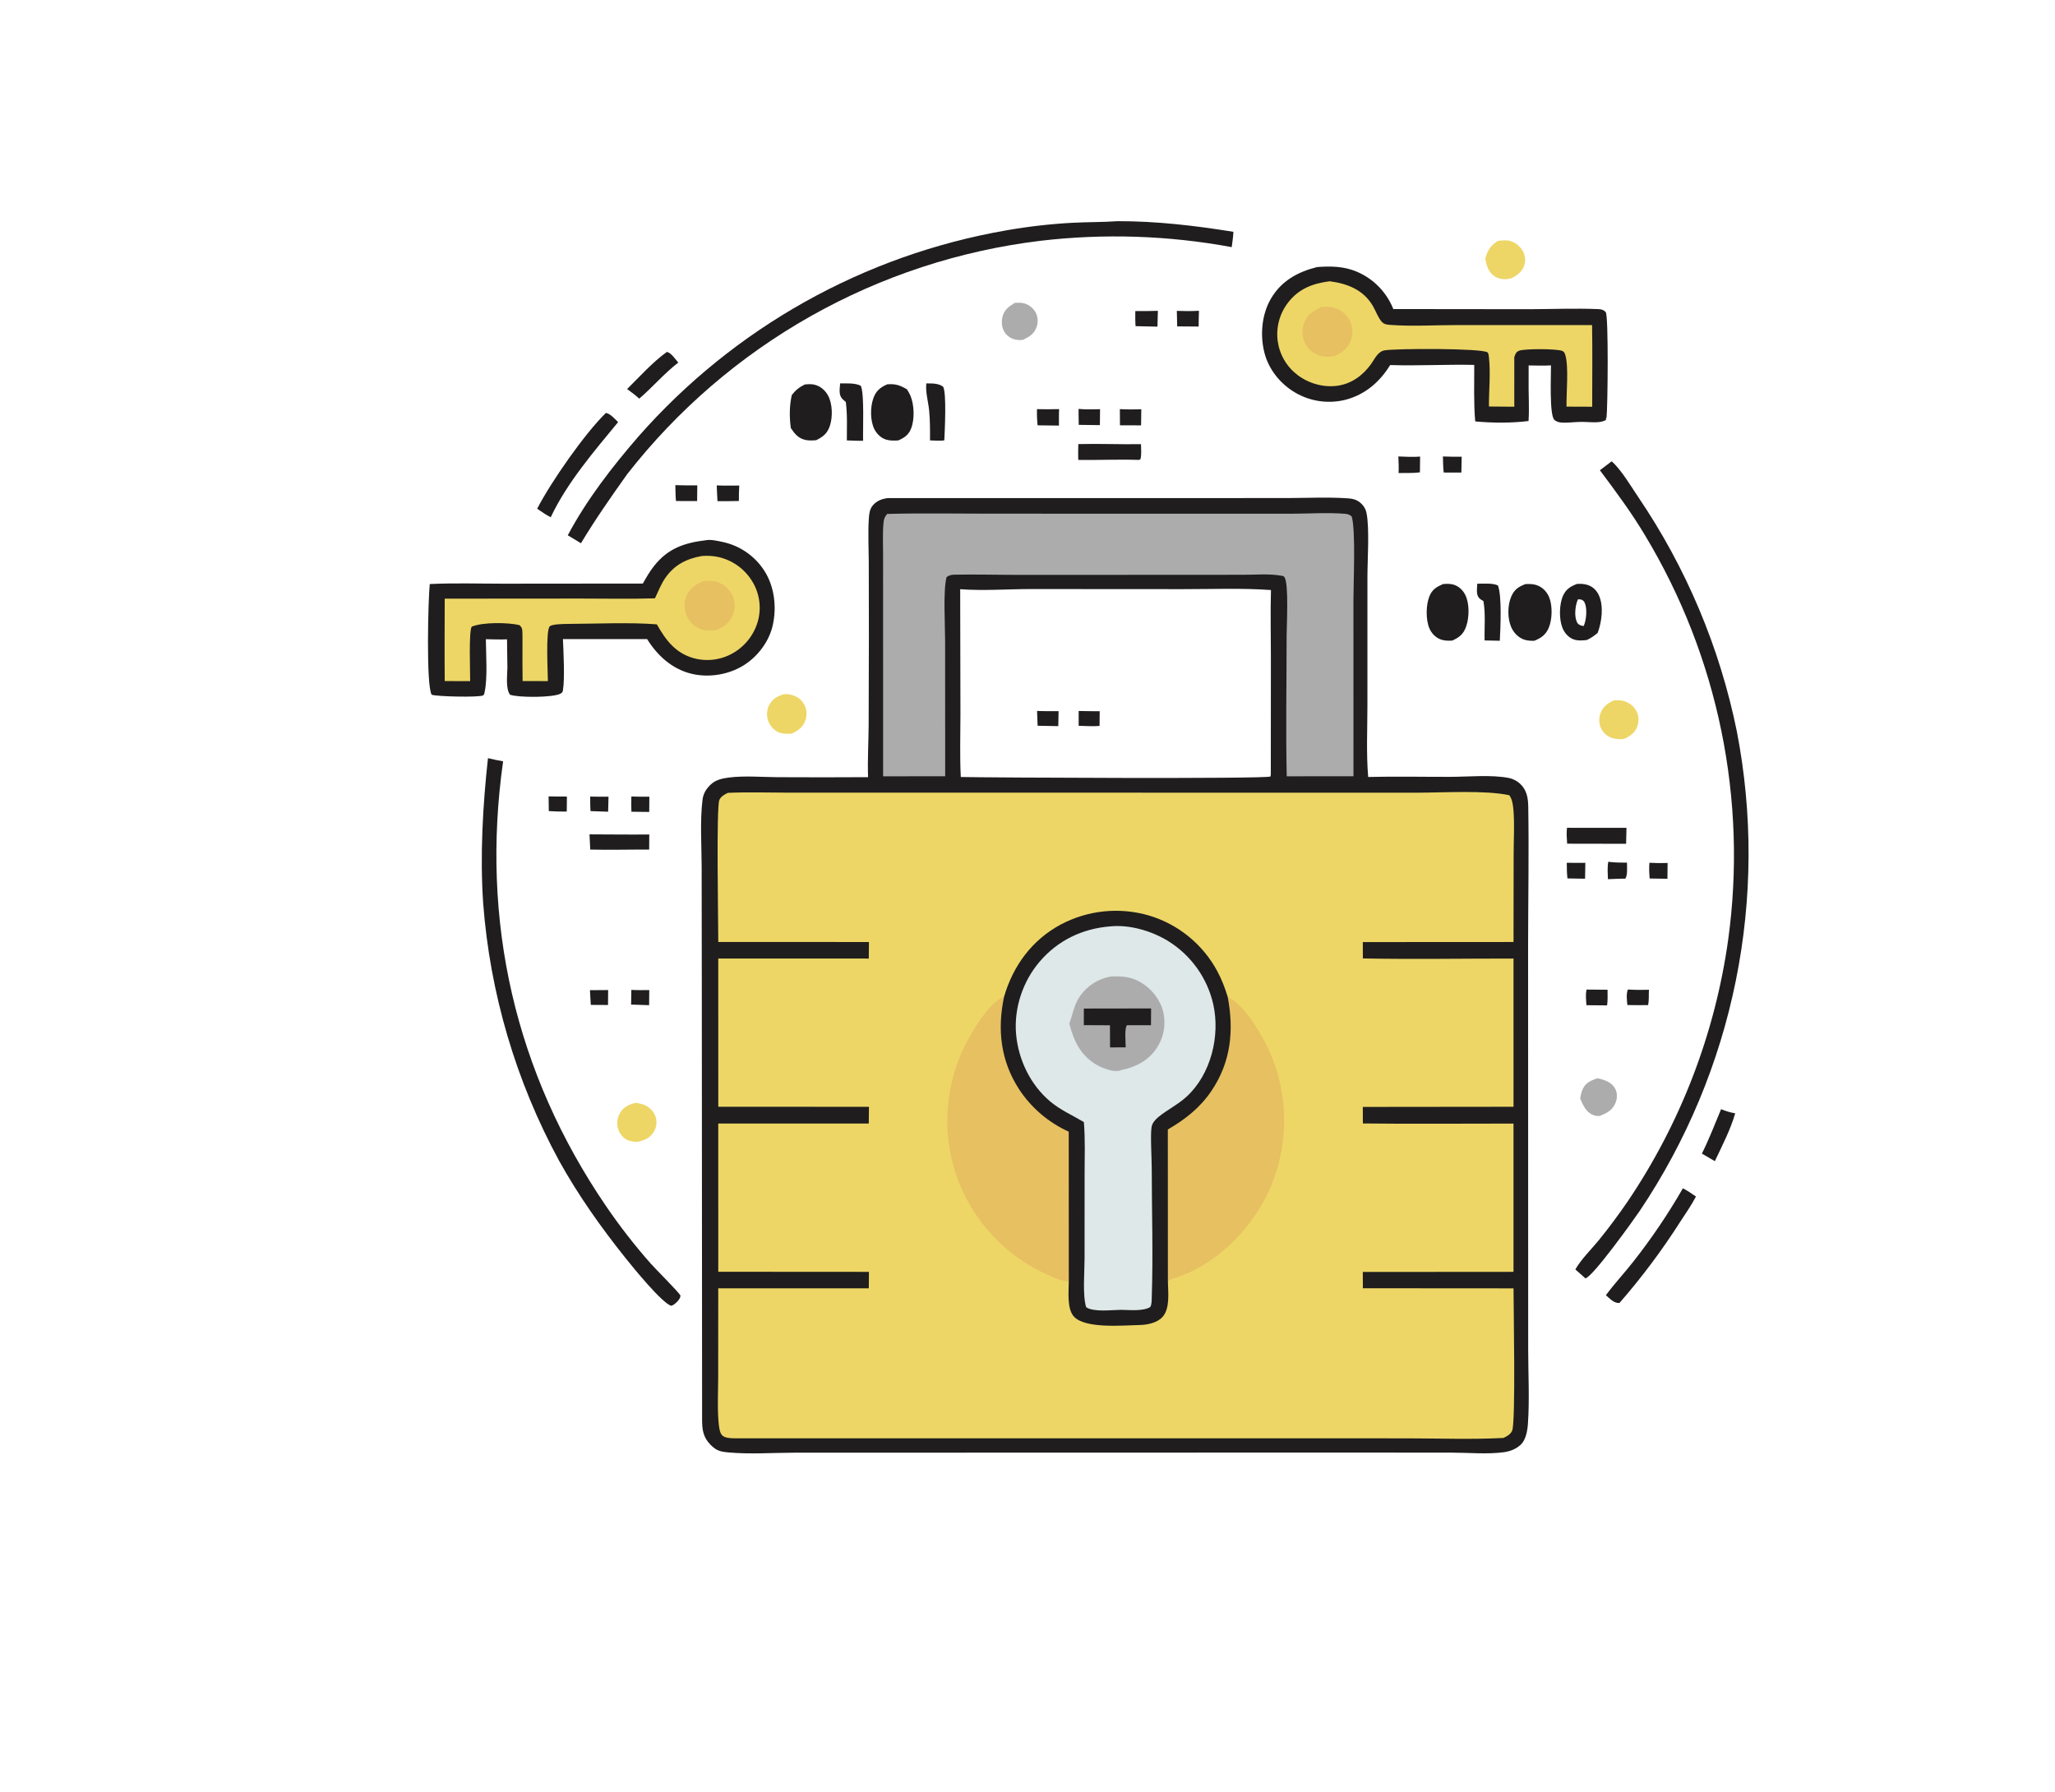<?xml version="1.0" encoding="utf-8" ?>
<svg xmlns="http://www.w3.org/2000/svg" xmlns:xlink="http://www.w3.org/1999/xlink" width="2349" height="2048">
	<path fill="#1F1D1E" transform="scale(3.625 3.625)" d="M186.026 312.223L191.763 312.185L191.726 316.896L186.296 316.864L186.026 312.223Z"/>
	<path fill="#1F1D1E" transform="scale(3.625 3.625)" d="M199.08 312.132C200.956 312.258 202.853 312.199 204.733 312.188L204.687 316.954L199.007 316.764L199.08 312.132Z"/>
	<path fill="#1F1D1E" transform="scale(3.625 3.625)" d="M186.104 251.183C188.028 251.236 189.959 251.209 191.884 251.21L191.755 255.948L186.207 255.757C186.091 254.244 186.127 252.7 186.104 251.183Z"/>
	<path fill="#1F1D1E" transform="scale(3.625 3.625)" d="M172.989 251.115Q175.876 251.198 178.765 251.174L178.713 255.902C176.814 255.922 174.948 255.882 173.053 255.754L172.989 251.115Z"/>
	<path fill="#1F1D1E" transform="scale(3.625 3.625)" d="M199.08 251.16C200.966 251.248 202.87 251.206 204.759 251.213L204.722 256.024L199.099 255.955C199.022 254.365 199.074 252.753 199.08 251.16Z"/>
	<path fill="#1F1D1E" transform="scale(3.625 3.625)" d="M520.114 272.047C522.039 272.165 523.913 272.19 525.84 272.113L525.791 277.094L520.19 277.009C520.047 275.317 519.953 273.744 520.114 272.047Z"/>
	<path fill="#1F1D1E" transform="scale(3.625 3.625)" d="M494.047 272.049Q496.974 272.107 499.901 272.063L499.818 277.078L494.253 276.986C494.085 275.329 494.043 273.713 494.047 272.049Z"/>
	<path fill="#1F1D1E" transform="scale(3.625 3.625)" d="M454.993 143.932C456.97 144.018 458.933 144.029 460.912 144.003L460.809 149.01L455.238 148.995C455.042 147.32 455.046 145.616 454.993 143.932Z"/>
	<path fill="#1F1D1E" transform="scale(3.625 3.625)" d="M507.133 271.731C509.101 272.012 511.056 272.003 513.04 272.014C513.013 273.415 513.288 275.999 512.496 277.076C510.678 277.046 508.842 277.16 507.024 277.222C506.971 275.404 506.809 273.524 507.133 271.731Z"/>
	<path fill="#1F1D1E" transform="scale(3.625 3.625)" d="M513.312 312.009C515.539 312.163 517.726 312.158 519.957 312.099C519.873 313.717 520.012 315.33 519.705 316.929C517.524 316.988 515.335 316.932 513.154 316.909C513.008 315.333 512.744 313.512 513.312 312.009Z"/>
	<path fill="#1F1D1E" transform="scale(3.625 3.625)" d="M500.307 312.03Q503.607 312.09 506.907 312.091C506.922 313.736 506.982 315.384 506.768 317.019L500.259 316.964C500.153 315.331 499.897 313.629 500.307 312.03Z"/>
	<path fill="#1F1D1E" transform="scale(3.625 3.625)" d="M371.087 98.025C373.432 98.112 375.726 98.131 378.068 97.992C377.991 99.647 377.991 101.311 377.964 102.968L371.203 102.913L371.087 98.025Z"/>
	<path fill="#1F1D1E" transform="scale(3.625 3.625)" d="M340.106 128.943C342.358 129.161 344.622 129.072 346.881 129.031L346.823 134.048L340.164 133.969C340.105 132.297 340.122 130.616 340.106 128.943Z"/>
	<path fill="#1F1D1E" transform="scale(3.625 3.625)" d="M212.962 152.976C215.266 153.076 217.572 153.052 219.878 153.044L219.82 157.995L213.149 157.979C213 156.317 212.995 154.644 212.962 152.976Z"/>
	<path fill="#1F1D1E" transform="scale(3.625 3.625)" d="M353.122 129.007C355.385 129.13 357.617 129.122 359.883 129.063L359.814 134.124L353.161 134.103L353.122 129.007Z"/>
	<path fill="#1F1D1E" transform="scale(3.625 3.625)" d="M226.008 153.056C228.368 153.176 230.747 153.109 233.111 153.1C232.99 154.729 232.988 156.344 232.993 157.977Q229.618 158.046 226.242 158.026C226.129 156.373 226.085 154.71 226.008 153.056Z"/>
	<path fill="#1F1D1E" transform="scale(3.625 3.625)" d="M357.994 98.082Q361.556 98.119 365.116 98.008L364.976 102.998L358.075 102.845C357.959 101.259 357.986 99.671 357.994 98.082Z"/>
	<path fill="#1F1D1E" transform="scale(3.625 3.625)" d="M440.946 143.928C443.24 144.029 445.51 144.149 447.803 143.973L447.74 148.943C445.582 149.239 443.205 149.103 441.017 149.156C441.11 147.415 441.007 145.669 440.946 143.928Z"/>
	<path fill="#1F1D1E" transform="scale(3.625 3.625)" d="M326.993 129.014Q330.484 129.1 333.974 129C333.873 130.719 333.924 132.472 333.915 134.196L327.185 134.113C327.004 132.391 326.946 130.744 326.993 129.014Z"/>
	<path fill="#1F1D1E" transform="scale(3.625 3.625)" d="M542.706 349.753C544.199 350.374 545.568 350.769 547.16 351.053C545.653 356.266 543.047 361.237 540.742 366.141L536.65 363.754C538.918 359.236 540.755 354.418 542.706 349.753Z"/>
	<path fill="#1F1D1E" transform="scale(3.625 3.625)" d="M210.292 110.959C211.684 111.292 212.965 113.264 213.878 114.329C209.437 117.753 205.817 122.063 201.569 125.7C200.351 124.587 199.082 123.634 197.74 122.677C201.728 118.747 205.743 114.233 210.292 110.959Z"/>
	<path fill="#1F1D1E" transform="scale(3.625 3.625)" d="M185.891 263.092C192.173 263.099 198.451 263.203 204.733 263.128L204.701 267.894C198.51 267.857 192.308 268.049 186.12 267.889L185.891 263.092Z"/>
	<path fill="#1F1D1E" transform="scale(3.625 3.625)" d="M292.091 120.895C293.963 120.929 295.818 120.792 297.401 121.942C298.53 124.054 297.906 135.842 297.768 138.843C296.383 139.09 294.68 138.894 293.258 138.867C293.278 135.75 293.289 132.584 292.99 129.481C292.72 126.67 291.799 123.708 292.091 120.895Z"/>
	<path fill="#1F1D1E" transform="scale(3.625 3.625)" d="M494.112 261.023L512.875 261.034Q512.854 263.55 512.757 266.065L494.164 266.031C494.061 264.356 493.912 262.696 494.112 261.023Z"/>
	<path fill="#1F1D1E" transform="scale(3.625 3.625)" d="M465.833 184.06C467.786 184.073 470.535 183.79 472.326 184.587C473.641 187.859 473.137 198.177 472.931 202.043L468.139 201.941C468.033 197.868 468.483 193.551 467.769 189.545C467.282 189.268 466.795 188.97 466.405 188.562C465.386 187.496 465.772 185.422 465.833 184.06Z"/>
	<path fill="#1F1D1E" transform="scale(3.625 3.625)" d="M340.027 140.03C346.601 139.863 353.207 140.158 359.79 140.052C359.811 141.6 359.992 143.303 359.618 144.811L359.141 145.02C352.778 144.799 346.369 145.117 339.997 145.021C339.945 143.351 339.972 141.7 340.027 140.03Z"/>
	<path fill="#1F1D1E" transform="scale(3.625 3.625)" d="M264.919 120.887C266.967 120.92 269.582 120.701 271.431 121.644C272.606 124.131 272.048 135.546 272.159 138.987C270.461 139.028 268.737 138.919 267.038 138.872C267.024 134.833 267.237 130.732 266.705 126.726C266.325 126.424 265.931 126.117 265.599 125.764C264.385 124.474 264.815 122.495 264.919 120.887Z"/>
	<path fill="#ADACAD" transform="scale(3.625 3.625)" d="M503.646 340.028C504.438 340.098 505.185 340.327 505.929 340.608C507.523 341.21 508.914 342.151 509.542 343.796C510.075 345.19 509.916 346.669 509.305 348.008C508.291 350.231 506.566 351.018 504.443 351.885C503.618 351.958 503.022 351.855 502.248 351.54C500.081 350.656 499.149 348.376 498.267 346.388C498.46 345.31 498.658 344.256 499.148 343.266C500.096 341.353 501.743 340.671 503.646 340.028Z"/>
	<path fill="#ADACAD" transform="scale(3.625 3.625)" d="M319.963 95.515C321.029 95.444 322.112 95.379 323.145 95.713C324.572 96.175 325.889 97.221 326.583 98.559C327.355 100.049 327.387 101.729 326.804 103.286C326.024 105.374 324.461 106.263 322.566 107.156C321.807 107.273 320.921 107.233 320.17 107.081C318.899 106.823 317.608 105.97 316.876 104.901C315.931 103.522 315.719 101.748 316.054 100.137C316.551 97.745 318.015 96.719 319.963 95.515Z"/>
	<path fill="#EDD666" transform="scale(3.625 3.625)" d="M200.319 347.745C201.484 347.901 202.725 348.097 203.763 348.669C205.192 349.456 206.351 350.786 206.791 352.37C207.233 353.958 206.966 355.613 206.095 357.005C204.883 358.942 203.189 359.528 201.101 360.053C200.102 360.049 198.9 359.946 197.98 359.544C196.536 358.914 195.415 357.542 194.937 356.061C194.383 354.341 194.608 352.505 195.506 350.945C196.626 348.998 198.281 348.326 200.319 347.745Z"/>
	<path fill="#EDD666" transform="scale(3.625 3.625)" d="M472.369 75.939C473.62 75.847 475.101 75.624 476.313 76.001C478.028 76.534 479.592 77.858 480.355 79.486C480.995 80.85 481.114 82.381 480.599 83.804C479.877 85.798 478.377 86.871 476.538 87.751C476.332 87.802 476.126 87.852 475.919 87.894C474.339 88.212 472.525 87.999 471.184 87.057C469.25 85.699 468.738 83.672 468.327 81.494C469.199 78.822 469.922 77.427 472.369 75.939Z"/>
	<path fill="#EDD666" transform="scale(3.625 3.625)" d="M508.853 220.868C509.935 220.793 510.95 220.763 512.008 221.048C513.699 221.504 515.196 222.653 516.007 224.215C516.789 225.723 516.873 227.432 516.303 229.023C515.549 231.132 514.017 232.122 512.087 233.002C510.877 233.149 509.724 233.11 508.545 232.77C506.927 232.302 505.612 231.232 504.874 229.712C504.142 228.205 504.108 226.391 504.71 224.835C505.491 222.818 506.933 221.716 508.853 220.868Z"/>
	<path fill="#EDD666" transform="scale(3.625 3.625)" d="M247.035 218.92C247.882 218.844 248.625 218.857 249.455 219.07C251.185 219.513 252.663 220.464 253.544 222.05Q253.7 222.332 253.827 222.628Q253.953 222.924 254.048 223.232Q254.143 223.54 254.205 223.856Q254.268 224.172 254.297 224.492Q254.327 224.813 254.323 225.135Q254.319 225.457 254.281 225.777Q254.244 226.097 254.173 226.411Q254.103 226.726 254 227.031C253.272 229.264 251.703 230.368 249.664 231.33C248.332 231.391 246.818 231.455 245.566 230.93C244.068 230.303 242.829 228.918 242.271 227.407C241.661 225.757 241.724 223.844 242.556 222.28C243.556 220.399 245.07 219.552 247.035 218.92Z"/>
	<path fill="#1F1D1E" transform="scale(3.625 3.625)" d="M191.064 130.2C192.519 130.481 193.862 132.105 194.909 133.098C187.285 142.361 178.806 152.193 173.658 163.105C172.154 162.35 170.779 161.347 169.384 160.41C173.654 152.104 184.396 136.659 191.064 130.2Z"/>
	<path fill="#1F1D1E" transform="scale(3.625 3.625)" d="M455.031 184.167C456.157 184.077 457.259 184.021 458.357 184.349C459.951 184.825 461.257 186.043 462.009 187.508C463.401 190.22 463.328 194.642 462.331 197.505C461.472 199.972 460.197 200.965 457.928 201.99C456.624 202.076 455.381 202.056 454.146 201.569C452.59 200.954 451.39 199.662 450.733 198.141C449.543 195.391 449.623 190.67 450.776 187.917C451.64 185.856 453.05 185.022 455.031 184.167Z"/>
	<path fill="#1F1D1E" transform="scale(3.625 3.625)" d="M497.28 184.117C498.482 184.055 499.569 184.094 500.721 184.482C502.302 185.014 503.475 186.191 504.164 187.692C505.757 191.16 505.074 196.106 503.795 199.565C502.685 200.486 501.691 201.202 500.366 201.815C498.923 201.961 497.454 202.103 496.074 201.559C494.486 200.933 493.278 199.494 492.666 197.933C491.567 195.133 491.656 190.452 492.914 187.746C493.858 185.715 495.289 184.893 497.28 184.117ZM497.586 188.971C496.751 190.698 496.411 193.849 497.07 195.69C497.358 196.494 497.554 196.835 498.369 197.167C498.664 197.287 499.069 197.34 499.374 197.402C500.185 195.672 500.492 192.381 499.877 190.543C499.644 189.844 499.412 189.368 498.685 189.093C498.402 188.986 497.87 188.991 497.586 188.971Z"/>
	<path fill="#1F1D1E" transform="scale(3.625 3.625)" d="M253.78 121.234C254.782 121.133 255.741 121.063 256.735 121.28C258.613 121.69 260.121 122.972 261.054 124.626C262.526 127.234 262.619 131.48 261.68 134.276C260.867 136.699 259.548 137.716 257.36 138.806C256.22 138.892 255.102 138.968 253.975 138.72C251.722 138.223 250.591 136.785 249.372 134.99C248.898 131.465 248.906 128.063 249.666 124.586C250.874 123.014 252.018 122.096 253.78 121.234Z"/>
	<path fill="#1F1D1E" transform="scale(3.625 3.625)" d="M279.736 121.197C282.294 120.948 283.831 121.486 285.976 122.753C286.373 123.389 286.778 124.038 287.071 124.73C288.294 127.612 288.454 132.233 287.293 135.128C286.481 137.151 285.188 138.031 283.253 138.879C281.976 138.949 280.733 138.991 279.489 138.637C277.876 138.179 276.518 136.874 275.756 135.409C274.375 132.754 274.386 128.405 275.386 125.602C276.229 123.241 277.505 122.211 279.736 121.197Z"/>
	<path fill="#1F1D1E" transform="scale(3.625 3.625)" d="M481.013 184.177C482.397 184.106 483.681 184.124 484.979 184.671C486.602 185.354 487.843 186.722 488.5 188.341C489.582 191.009 489.48 195.295 488.377 197.925C487.432 200.176 485.974 201.181 483.773 202.064C482.711 202.057 481.677 202.041 480.66 201.699C478.781 201.065 477.316 199.548 476.53 197.752C475.328 195.004 475.345 190.92 476.515 188.169C477.476 185.908 478.778 185.028 481.013 184.177Z"/>
	<path fill="#1F1D1E" transform="scale(3.625 3.625)" d="M530.664 374.695C532.119 375.445 533.441 376.366 534.789 377.289C533.375 380.005 531.513 382.639 529.85 385.213Q521.213 398.756 510.657 410.863C508.901 410.964 507.627 409.475 506.382 408.407C509.126 404.71 512.314 401.301 515.152 397.664Q523.737 386.739 530.664 374.695Z"/>
	<path fill="#1F1D1E" transform="scale(3.625 3.625)" d="M153.871 239.061C155.454 239.468 157.038 239.771 158.645 240.061C151.515 290.448 162.383 338.189 191.097 380.308Q197.562 389.786 205.154 398.388C206.675 400.145 213.985 407.353 214.583 408.553C214.441 409.408 214.218 409.612 213.694 410.28C213.041 410.933 212.563 411.457 211.658 411.754C208.74 410.874 199.704 399.764 197.332 396.8C189.512 387.026 182.364 376.94 176.277 365.972Q173.733 361.288 171.439 356.476Q169.145 351.663 167.109 346.737Q165.072 341.811 163.298 336.784Q161.524 331.758 160.017 326.644Q158.51 321.531 157.276 316.345Q156.041 311.16 155.081 305.916Q154.121 300.673 153.439 295.386Q152.757 290.099 152.355 284.784C151.338 269.786 152.23 253.999 153.871 239.061Z"/>
	<path fill="#1F1D1E" transform="scale(3.625 3.625)" d="M352.447 69.743C364.625 69.707 376.925 71.156 388.93 73.097C388.854 74.716 388.611 76.318 388.398 77.923Q380.946 76.544 373.411 75.728Q365.876 74.911 358.301 74.66Q350.727 74.41 343.154 74.728Q335.582 75.046 328.055 75.929Q325.674 76.218 323.3 76.564Q320.926 76.911 318.562 77.316Q316.198 77.721 313.844 78.184Q311.49 78.647 309.149 79.168Q306.807 79.689 304.479 80.267Q302.151 80.845 299.838 81.48Q297.525 82.115 295.228 82.807Q292.932 83.499 290.652 84.247Q288.373 84.996 286.113 85.8Q283.853 86.604 281.614 87.463Q279.374 88.322 277.157 89.237Q274.939 90.151 272.745 91.119Q270.55 92.087 268.38 93.109Q266.21 94.132 264.066 95.207Q261.921 96.282 259.804 97.409Q257.687 98.537 255.598 99.716Q253.51 100.896 251.45 102.126Q249.391 103.356 247.363 104.637Q245.335 105.917 243.339 107.247Q241.343 108.577 239.38 109.956Q237.417 111.335 235.489 112.761Q233.56 114.188 231.668 115.662Q229.775 117.135 227.919 118.655Q226.064 120.174 224.246 121.739Q222.428 123.304 220.649 124.913Q218.87 126.522 217.132 128.175Q215.393 129.827 213.696 131.521Q211.998 133.216 210.343 134.952Q208.687 136.688 207.075 138.464Q205.463 140.24 203.895 142.055Q202.327 143.87 200.805 145.723Q199.282 147.576 197.805 149.466C192.686 156.664 187.751 163.72 183.191 171.295L179.038 168.793C185.006 157.548 193.044 147.182 201.362 137.589Q202.76 135.999 204.192 134.439Q205.623 132.879 207.087 131.349Q208.552 129.82 210.048 128.322Q211.544 126.824 213.072 125.358Q214.6 123.892 216.158 122.459Q217.717 121.025 219.305 119.625Q220.894 118.225 222.512 116.859Q224.13 115.493 225.776 114.162Q227.422 112.83 229.097 111.534Q230.771 110.238 232.472 108.977Q234.173 107.717 235.901 106.492Q237.629 105.268 239.382 104.081Q241.135 102.894 242.913 101.744Q244.691 100.594 246.493 99.482Q248.295 98.37 250.12 97.296Q251.945 96.222 253.793 95.188Q255.64 94.153 257.509 93.158Q259.378 92.162 261.268 91.207Q263.157 90.251 265.067 89.336Q266.976 88.421 268.904 87.546Q270.833 86.672 272.779 85.838Q274.726 85.004 276.69 84.212Q278.653 83.42 280.633 82.67Q282.613 81.919 284.609 81.211Q286.605 80.503 288.615 79.837Q290.625 79.171 292.648 78.548Q294.672 77.925 296.709 77.345Q298.745 76.765 300.794 76.228Q302.842 75.691 304.901 75.198Q306.96 74.704 309.03 74.255Q311.099 73.805 313.177 73.399Q315.256 72.994 317.342 72.632Q327.683 70.817 338.166 70.249C342.924 69.993 347.693 70.081 352.447 69.743Z"/>
	<path fill="#1F1D1E" transform="scale(3.625 3.625)" d="M508.2 145.467C511.129 147.981 514.327 153.38 516.499 156.608Q519.339 160.788 521.968 165.103Q524.598 169.419 527.01 173.859Q529.423 178.299 531.612 182.853Q533.802 187.407 535.764 192.064Q537.725 196.721 539.454 201.469Q541.182 206.217 542.674 211.045Q544.165 215.873 545.416 220.769Q546.666 225.665 547.673 230.617Q548.144 233.045 548.555 235.483Q548.966 237.922 549.318 240.369Q549.669 242.817 549.96 245.273Q550.252 247.728 550.483 250.191Q550.715 252.653 550.886 255.12Q551.057 257.586 551.168 260.057Q551.278 262.527 551.329 265Q551.379 267.472 551.369 269.945Q551.359 272.418 551.288 274.89Q551.217 277.361 551.086 279.831Q550.955 282.3 550.764 284.766Q550.572 287.231 550.321 289.691Q550.069 292.151 549.757 294.604Q549.446 297.058 549.074 299.502Q548.702 301.947 548.271 304.382Q547.84 306.817 547.349 309.241Q546.859 311.665 546.309 314.076Q545.759 316.487 545.15 318.884Q544.542 321.28 543.875 323.662Q543.208 326.043 542.483 328.407Q541.758 330.772 540.975 333.117Q540.193 335.463 539.353 337.789Q538.513 340.115 537.617 342.42Q536.72 344.725 535.768 347.007Q534.815 349.289 533.807 351.547Q532.799 353.805 531.736 356.038Q530.674 358.271 529.556 360.477Q528.439 362.684 527.268 364.862Q526.098 367.04 524.874 369.189Q523.65 371.338 522.374 373.457Q521.098 375.575 519.771 377.662Q518.444 379.748 517.066 381.802C515.124 384.672 502.259 402.642 499.913 403.095L499.239 402.479L496.753 400.272C498.609 397.049 501.746 393.986 504.13 391.085Q508.882 385.224 513.145 378.999Q514.71 376.688 516.208 374.333Q517.706 371.978 519.137 369.581Q520.568 367.185 521.929 364.749Q523.291 362.312 524.583 359.838Q525.875 357.364 527.096 354.854Q528.317 352.344 529.465 349.801Q530.614 347.257 531.69 344.682Q532.766 342.107 533.769 339.502Q534.771 336.897 535.698 334.264Q536.626 331.632 537.479 328.974Q538.331 326.317 539.107 323.636Q539.883 320.955 540.583 318.253Q541.283 315.551 541.905 312.831Q542.528 310.11 543.072 307.373Q543.617 304.635 544.083 301.884Q544.55 299.132 544.938 296.368Q545.221 294.314 545.46 292.255Q545.7 290.195 545.895 288.131Q546.091 286.067 546.243 283.999Q546.394 281.932 546.502 279.861Q546.61 277.791 546.674 275.718Q546.738 273.646 546.758 271.573Q546.778 269.5 546.754 267.426Q546.73 265.353 546.662 263.281Q546.594 261.209 546.482 259.139Q546.371 257.068 546.215 255.001Q546.059 252.933 545.86 250.87Q545.66 248.806 545.417 246.747Q545.173 244.688 544.886 242.635Q544.599 240.581 544.269 238.535Q543.939 236.488 543.565 234.448Q543.191 232.409 542.774 230.378Q542.358 228.347 541.898 226.325Q541.438 224.304 540.935 222.292Q540.432 220.281 539.887 218.28Q539.342 216.28 538.755 214.292Q538.167 212.303 537.538 210.328Q536.908 208.352 536.237 206.391Q535.566 204.429 534.853 202.482Q534.14 200.535 533.386 198.604Q532.632 196.672 531.838 194.757Q531.043 192.842 530.208 190.944Q529.373 189.047 528.498 187.167Q527.622 185.287 526.708 183.427Q525.793 181.566 524.839 179.725Q523.885 177.884 522.892 176.064Q521.899 174.244 520.868 172.445Q519.836 170.646 518.767 168.87C514.496 161.699 509.488 154.952 504.491 148.278L508.2 145.467Z"/>
	<path fill="#1F1D1E" transform="scale(3.625 3.625)" d="M415.327 84.207C419.69 83.892 423.743 83.944 427.824 85.662Q428.311 85.868 428.788 86.098Q429.264 86.328 429.729 86.582Q430.193 86.835 430.644 87.111Q431.096 87.387 431.533 87.686Q431.97 87.984 432.392 88.303Q432.813 88.623 433.219 88.963Q433.624 89.302 434.012 89.662Q434.4 90.022 434.77 90.4Q435.14 90.778 435.491 91.175Q435.841 91.571 436.172 91.984Q436.502 92.397 436.812 92.826Q437.122 93.255 437.41 93.699Q437.698 94.142 437.964 94.6Q438.229 95.058 438.472 95.528Q438.715 95.998 438.934 96.479Q439.153 96.961 439.348 97.453L482.151 97.501C489.413 97.487 496.839 97.157 504.081 97.477C504.99 97.517 505.752 97.731 506.34 98.463C507.239 99.581 506.983 127.995 506.583 131.774L506.396 131.724C506.422 132.041 506.518 132.216 506.325 132.481C505.618 132.815 505.029 132.993 504.249 133.079C502.369 133.287 500.438 133.008 498.547 133.029C496.488 133.053 494.322 133.384 492.277 133.232C491.519 133.175 490.722 132.925 490.152 132.407C488.485 130.892 489.116 117.972 489.066 115.203C486.749 115.37 484.348 115.235 482.022 115.227L482.017 119.659C481.935 124.017 482.279 128.411 481.99 132.755C476.642 133.427 470.539 133.386 465.179 132.88C464.659 127.001 464.895 120.966 464.873 115.063C456.036 114.864 447.178 115.393 438.354 115.108C435.191 120.277 430.681 124.237 424.777 125.919Q424.27 126.06 423.756 126.176Q423.243 126.292 422.724 126.382Q422.205 126.472 421.683 126.536Q421.16 126.601 420.635 126.639Q420.11 126.677 419.583 126.689Q419.057 126.701 418.531 126.686Q418.004 126.672 417.479 126.632Q416.955 126.591 416.432 126.525Q415.91 126.458 415.392 126.366Q414.873 126.273 414.36 126.155Q413.847 126.037 413.341 125.893Q412.834 125.75 412.335 125.581Q411.836 125.413 411.347 125.22Q410.857 125.026 410.377 124.809Q409.898 124.592 409.43 124.351Q408.962 124.11 408.506 123.846C403.797 121.133 400.056 116.52 398.708 111.225C397.283 105.624 397.852 99.06 400.831 94.051C404.123 88.514 409.253 85.727 415.327 84.207Z"/>
	<path fill="#EDD666" transform="scale(3.625 3.625)" d="M419.283 88.686C424.888 89.407 429.957 91.394 432.929 96.514C433.823 98.054 434.534 100.152 435.721 101.471C436.468 102.302 437.424 102.382 438.482 102.458C445.344 102.953 452.584 102.504 459.484 102.499L502.029 102.505C502.171 111.081 502.066 119.673 502.064 128.25L493.966 128.218C493.888 123.995 494.686 115.68 493.614 112.028C493.45 111.469 493.283 110.994 492.752 110.706C491.318 109.928 480.691 109.914 479.006 110.591C478.003 110.993 477.842 111.679 477.499 112.603L477.498 128.246Q473.501 128.245 469.505 128.182C469.467 123.176 470.062 117.673 469.507 112.73C469.461 112.329 469.408 111.336 469.03 111.096C466.942 109.774 440.174 109.858 436.602 110.475C434.44 110.848 433.493 113.194 432.305 114.835C429.743 118.374 426.228 120.975 421.828 121.621C417.403 122.27 412.745 120.948 409.186 118.274Q408.547 117.792 407.959 117.25Q407.37 116.708 406.838 116.111Q406.306 115.513 405.835 114.866Q405.365 114.219 404.96 113.528Q404.556 112.838 404.222 112.111Q403.888 111.384 403.627 110.628Q403.366 109.872 403.18 109.093Q402.995 108.315 402.888 107.522Q402.782 106.715 402.758 105.902Q402.733 105.089 402.789 104.277Q402.845 103.465 402.982 102.663Q403.118 101.861 403.334 101.076Q403.55 100.292 403.842 99.533Q404.135 98.773 404.502 98.047Q404.869 97.321 405.306 96.634Q405.743 95.948 406.246 95.309C409.613 90.976 414.017 89.375 419.283 88.686Z"/>
	<path fill="#E7C061" transform="scale(3.625 3.625)" d="M416.729 96.786C418.169 96.698 419.574 96.689 420.964 97.136Q421.349 97.26 421.719 97.423Q422.09 97.585 422.442 97.784Q422.794 97.983 423.124 98.217Q423.454 98.45 423.759 98.716Q424.064 98.981 424.341 99.276Q424.617 99.571 424.863 99.893Q425.108 100.214 425.32 100.559Q425.532 100.903 425.708 101.267Q425.879 101.626 426.012 102.001Q426.145 102.376 426.239 102.763Q426.333 103.149 426.387 103.543Q426.442 103.938 426.455 104.335Q426.469 104.733 426.442 105.13Q426.414 105.527 426.347 105.919Q426.279 106.311 426.172 106.694Q426.065 107.077 425.919 107.447C424.928 109.939 423.141 111.274 420.779 112.31C419.32 112.506 418.006 112.66 416.554 112.259C414.441 111.675 412.649 110.353 411.61 108.404Q411.422 108.051 411.271 107.681Q411.119 107.31 411.006 106.927Q410.892 106.543 410.818 106.15Q410.744 105.757 410.709 105.359Q410.675 104.96 410.681 104.56Q410.687 104.16 410.733 103.763Q410.779 103.365 410.865 102.975Q410.95 102.584 411.075 102.204C412.053 99.296 414.109 98.004 416.729 96.786Z"/>
	<path fill="#1F1D1E" transform="scale(3.625 3.625)" d="M222.661 170.339C224.083 170.056 226.134 170.534 227.564 170.828Q228.072 170.928 228.575 171.053Q229.077 171.179 229.573 171.329Q230.069 171.479 230.556 171.654Q231.044 171.828 231.522 172.027Q232 172.226 232.468 172.448Q232.936 172.671 233.392 172.916Q233.848 173.161 234.291 173.429Q234.734 173.697 235.164 173.987Q235.593 174.276 236.007 174.587Q236.422 174.897 236.82 175.228Q237.219 175.559 237.6 175.91Q237.981 176.26 238.345 176.629Q238.708 176.998 239.053 177.384Q239.397 177.771 239.722 178.174Q240.047 178.577 240.352 178.996Q240.656 179.415 240.939 179.849C244.202 184.864 244.966 191.36 243.673 197.156C242.528 202.29 238.909 207.064 234.462 209.817C229.72 212.754 223.532 213.761 218.107 212.464C211.985 211.001 207.309 206.766 204.058 201.522L177.505 201.512C177.686 205.352 178.109 214.118 177.528 217.532C177.419 218.174 177.382 218.357 176.766 218.707C174.481 220.006 163.333 220.008 160.815 219.047C159.393 217.098 159.976 212.821 159.998 210.458L159.878 201.596C157.671 201.704 155.415 201.581 153.203 201.554C153.237 206.184 153.788 213.913 152.813 218.226C152.725 218.616 152.711 219.09 152.321 219.283C150.979 219.948 137.613 219.654 136.121 219.053C134.314 216.202 135.022 188.7 135.517 184.167C143.114 183.79 150.825 184.044 158.435 184.046L202.703 184.006C203.793 182.096 204.89 180.167 206.259 178.441C210.666 172.886 215.833 171.145 222.661 170.339Z"/>
	<path fill="#EDD666" transform="scale(3.625 3.625)" d="M221.271 175.326Q222.594 175.206 223.92 175.286Q225.246 175.365 226.545 175.643Q227.349 175.824 228.132 176.083Q228.915 176.343 229.669 176.678Q230.422 177.012 231.139 177.42Q231.856 177.827 232.53 178.302Q233.204 178.778 233.827 179.317Q234.451 179.857 235.019 180.455Q235.587 181.053 236.093 181.704Q236.599 182.355 237.039 183.052Q237.468 183.722 237.828 184.432Q238.189 185.142 238.477 185.884Q238.764 186.626 238.977 187.393Q239.189 188.161 239.325 188.945Q239.46 189.729 239.516 190.523Q239.572 191.317 239.549 192.113Q239.526 192.909 239.424 193.698Q239.322 194.488 239.142 195.263Q238.943 196.088 238.662 196.888Q238.38 197.689 238.02 198.458Q237.66 199.226 237.225 199.954Q236.79 200.683 236.283 201.364Q235.777 202.045 235.205 202.672Q234.633 203.299 234.001 203.865Q233.369 204.431 232.683 204.931Q231.997 205.431 231.265 205.86Q230.568 206.272 229.834 206.612Q229.1 206.952 228.336 207.218Q227.571 207.483 226.784 207.671Q225.997 207.859 225.195 207.967Q224.393 208.076 223.584 208.104Q222.776 208.132 221.968 208.08Q221.161 208.027 220.362 207.894Q219.564 207.762 218.783 207.55C212.975 205.94 209.955 201.867 207.121 196.87C198.671 196.191 187.702 196.692 179.014 196.735C178.033 196.739 173.872 196.771 173.298 197.55C172.062 199.226 172.744 211.972 172.765 214.771L164.788 214.748C164.71 210.42 164.761 206.082 164.754 201.752C164.756 200.908 164.762 200.06 164.726 199.216C164.683 198.227 164.524 197.767 163.798 197.104C160.112 196.253 152.304 196.144 148.778 197.586C147.755 198.777 148.288 212.46 148.258 214.776L140.235 214.758C140.144 206.098 140.228 197.429 140.229 188.768L183.061 188.736C190.869 188.743 198.712 188.901 206.516 188.665C207.586 186.484 208.384 184.28 209.775 182.261C212.613 178.14 216.433 176.192 221.271 175.326Z"/>
	<path fill="#E7C061" transform="scale(3.625 3.625)" d="M221.808 183.252C223.239 183.151 224.654 183.058 226.051 183.478Q226.445 183.598 226.825 183.759Q227.204 183.919 227.565 184.118Q227.926 184.317 228.264 184.553Q228.603 184.788 228.915 185.057Q229.227 185.326 229.51 185.625Q229.792 185.925 230.043 186.253Q230.293 186.58 230.508 186.932Q230.723 187.283 230.9 187.655Q231.075 188.025 231.21 188.412Q231.346 188.798 231.44 189.196Q231.535 189.595 231.588 190.001Q231.641 190.406 231.652 190.816Q231.663 191.225 231.632 191.633Q231.6 192.041 231.527 192.444Q231.453 192.847 231.339 193.24Q231.224 193.633 231.069 194.012C230.052 196.435 228.166 197.745 225.82 198.691C224.199 198.798 222.606 198.96 221.044 198.39Q220.664 198.254 220.301 198.08Q219.938 197.905 219.594 197.694Q219.251 197.483 218.931 197.237Q218.612 196.991 218.319 196.714Q218.027 196.436 217.765 196.13Q217.503 195.823 217.274 195.491Q217.046 195.16 216.852 194.806Q216.659 194.452 216.504 194.08C215.68 192.118 215.661 189.762 216.529 187.811C217.595 185.414 219.464 184.185 221.808 183.252Z"/>
	<path fill="#1F1D1E" transform="scale(3.625 3.625)" d="M279.961 157.055L375.722 157.06L406.458 157.04C412.306 157.019 418.248 156.747 424.082 157.075C425.805 157.172 427.369 157.256 428.772 158.384C429.921 159.309 430.641 160.413 430.921 161.867C431.871 166.81 431.194 176.445 431.191 181.843L431.185 222.412C431.186 229.865 430.796 237.579 431.424 244.997C440.012 244.778 448.657 244.98 457.253 244.958C463.033 244.944 470.292 244.226 475.863 245.324C477.076 245.563 478.435 246.287 479.331 247.133C481.495 249.178 481.859 251.672 481.904 254.49C482.138 269.093 481.868 283.736 481.852 298.344L481.869 377.721L481.882 425.356C481.883 433.175 482.341 441.314 481.788 449.09C481.642 451.129 481.128 454.009 479.608 455.465C478.135 456.875 476.256 457.634 474.256 457.907C469.015 458.62 463.077 458.047 457.751 458.044L422.877 458.022L290.589 458.053L250.549 458.061C243.7 458.077 236.422 458.603 229.626 457.972C227.107 457.738 225.861 457.428 224.003 455.514C221.746 453.187 221.404 450.889 221.392 447.789L221.301 312.573L221.252 273.309C221.238 266.388 220.699 259.039 221.526 252.177C221.758 250.245 222.668 248.762 224.061 247.427C225.631 245.923 227.589 245.479 229.677 245.198C234.623 244.532 240.24 245.04 245.253 245.064Q259.487 245.145 273.721 245.058C273.547 239.64 273.86 234.194 273.911 228.773L273.987 200.559L273.947 177.098C273.921 172.697 273.684 168.171 273.953 163.785C274.05 162.206 274.158 160.648 275.21 159.376C276.422 157.913 278.129 157.275 279.961 157.055ZM302.775 185.792L302.854 225.173C302.857 231.755 302.62 238.438 302.964 245.006C312.41 245.206 398.439 245.646 400.606 244.852C400.64 244.67 400.743 244.322 400.72 244.144L400.745 207.208C400.751 200.167 400.563 193.088 400.773 186.053C391.593 185.396 382.189 185.781 372.982 185.771L324.991 185.741C317.676 185.755 310.048 186.333 302.775 185.792Z"/>
	<path fill="#ADACAD" transform="scale(3.625 3.625)" d="M279.747 162.053C290.523 161.768 301.346 161.973 312.127 161.973L371.275 161.978L407.201 161.984C412.689 161.985 418.561 161.563 424.014 162.001C424.948 162.077 425.536 162.22 426.24 162.873C427.535 167.432 426.78 183.293 426.78 189.169L426.787 244.764L405.744 244.785C405.413 230.045 405.709 215.234 405.707 200.486C405.725 197.223 406.412 184.285 405.069 182.058C404.783 181.582 404.496 181.621 403.983 181.528C400.279 180.858 395.955 181.238 392.171 181.238L369.973 181.254L321.416 181.27C314.639 181.271 307.816 181.081 301.044 181.205C300.031 181.224 299.311 181.363 298.483 181.962C297.359 186.163 298.023 197.232 298.023 202.007L298.044 244.772L278.471 244.785L278.466 192.305L278.457 174.81C278.457 171.517 278.287 168.122 278.595 164.847C278.709 163.631 278.966 162.982 279.747 162.053Z"/>
	<path fill="#1F1D1E" transform="scale(3.625 3.625)" d="M340.133 224.187C342.341 224.259 344.556 224.246 346.765 224.265L346.721 228.902C344.571 229.086 342.295 228.899 340.133 228.863L340.133 224.187Z"/>
	<path fill="#1F1D1E" transform="scale(3.625 3.625)" d="M327.016 224.169C329.272 224.278 331.541 224.234 333.8 224.237L333.706 228.967L327.192 228.843L327.016 224.169Z"/>
	<path fill="#EDD666" transform="scale(3.625 3.625)" d="M229.516 250.002C235.845 249.722 242.275 249.94 248.616 249.941L284.204 249.944L392.81 249.948L446.881 249.951C455.073 249.951 468.274 249.104 475.92 250.751C476.863 252.013 477.086 253.78 477.221 255.319C477.624 259.892 477.301 264.711 477.296 269.315L477.257 297.033L429.731 297.059L429.749 302.211C445.56 302.523 461.433 302.237 477.25 302.251L477.258 348.987L429.732 349.039L429.751 354.247C445.576 354.442 461.424 354.269 477.252 354.287L477.25 401.042L429.732 401.077L429.751 406.214L477.257 406.247C477.265 412.439 477.971 448.43 476.833 451.108C476.334 452.284 475.182 452.895 474.093 453.413C464.062 453.95 453.808 453.544 443.753 453.54L387.92 453.533L231.839 453.527C230.619 453.519 228.534 453.517 227.645 452.521C226.851 451.632 226.661 449.407 226.564 448.216C226.175 443.471 226.463 438.526 226.465 433.753L226.482 406.23L273.954 406.24L274.001 401.045L226.493 401.015L226.486 354.276L273.946 354.278L274.004 349.005L226.495 348.979L226.487 302.236L273.95 302.254L274.003 297.039L226.496 297.018C226.496 291.13 225.838 254.669 226.821 252.277C227.296 251.12 228.462 250.522 229.516 250.002Z"/>
	<path fill="#E7C061" transform="scale(3.625 3.625)" d="M387.138 314.356C393.016 317.054 399.321 328.505 401.572 334.578Q402.031 335.817 402.429 337.077Q402.827 338.337 403.163 339.615Q403.498 340.893 403.771 342.186Q404.043 343.479 404.252 344.784Q404.461 346.088 404.605 347.402Q404.75 348.715 404.83 350.034Q404.909 351.353 404.924 352.674Q404.94 353.995 404.89 355.316Q404.84 356.636 404.726 357.952Q404.611 359.269 404.432 360.578Q404.253 361.887 404.01 363.186Q403.768 364.485 403.461 365.77Q403.155 367.055 402.786 368.324Q402.417 369.593 401.986 370.842Q401.555 372.091 401.064 373.318Q400.572 374.544 400.021 375.745C394.546 387.505 384.127 398.103 371.775 402.563C370.616 402.981 369.162 403.243 368.273 404.104L368.254 356.152C373.697 352.996 378.351 349.351 381.927 344.101C388.161 334.948 389.143 324.987 387.138 314.356Z"/>
	<path fill="#E7C061" transform="scale(3.625 3.625)" d="M337.019 404.065C334.774 403.964 332.474 402.918 330.44 402.019Q329.243 401.489 328.074 400.9Q326.905 400.312 325.766 399.667Q324.627 399.023 323.52 398.323Q322.414 397.623 321.343 396.87Q320.273 396.118 319.24 395.313Q318.207 394.509 317.215 393.655Q316.223 392.802 315.274 391.9Q314.325 390.999 313.421 390.053Q312.517 389.106 311.66 388.117Q310.803 387.127 309.996 386.097Q309.189 385.067 308.433 383.998Q307.677 382.93 306.974 381.826Q306.271 380.722 305.623 379.585Q304.975 378.447 304.383 377.28Q303.792 376.112 303.258 374.918Q302.724 373.723 302.249 372.503Q301.78 371.281 301.372 370.038Q300.964 368.795 300.617 367.533Q300.271 366.271 299.986 364.994Q299.702 363.717 299.48 362.427Q299.259 361.138 299.101 359.839Q298.942 358.54 298.848 357.235Q298.754 355.93 298.723 354.621Q298.693 353.313 298.727 352.005Q298.761 350.697 298.859 349.392Q298.957 348.088 299.118 346.789Q299.28 345.491 299.505 344.202Q299.73 342.913 300.018 341.636Q300.306 340.36 300.656 339.099Q301.006 337.838 301.418 336.596Q301.829 335.354 302.301 334.133Q302.773 332.913 303.304 331.717C305.46 326.863 311.52 316.226 316.617 314.257C314.428 324.535 315.495 334.385 321.268 343.357Q321.985 344.457 322.779 345.503Q323.573 346.55 324.439 347.537Q325.305 348.525 326.239 349.448Q327.174 350.371 328.171 351.226Q329.168 352.081 330.224 352.863Q331.279 353.645 332.387 354.349Q333.496 355.054 334.651 355.679Q335.807 356.303 337.004 356.844L337.019 404.065Z"/>
	<path fill="#1F1D1E" transform="scale(3.625 3.625)" d="M316.617 314.257C319.498 304.49 325.363 296.459 334.413 291.559Q335.208 291.135 336.022 290.75Q336.837 290.365 337.669 290.02Q338.501 289.674 339.349 289.37Q340.197 289.066 341.059 288.803Q341.921 288.54 342.794 288.32Q343.668 288.099 344.551 287.921Q345.434 287.743 346.325 287.608Q347.216 287.473 348.112 287.381Q349.008 287.289 349.908 287.241Q350.808 287.193 351.709 287.189Q352.609 287.185 353.51 287.224Q354.41 287.264 355.307 287.347Q356.204 287.43 357.096 287.556Q357.988 287.683 358.873 287.852Q359.758 288.022 360.633 288.234Q361.509 288.446 362.373 288.701Q363.225 288.957 364.063 289.254Q364.902 289.551 365.725 289.89Q366.547 290.228 367.352 290.606Q368.158 290.984 368.943 291.401Q369.729 291.819 370.493 292.274Q371.257 292.729 371.998 293.222Q372.739 293.714 373.454 294.242Q374.17 294.77 374.859 295.333Q375.548 295.896 376.208 296.492Q376.869 297.087 377.499 297.715Q378.129 298.343 378.728 299Q379.327 299.658 379.892 300.345Q380.458 301.031 380.989 301.745Q381.52 302.458 382.016 303.197Q382.511 303.935 382.97 304.697Q383.428 305.459 383.849 306.243C385.241 308.835 386.283 311.547 387.138 314.356C389.143 324.987 388.161 334.948 381.927 344.101C378.351 349.351 373.697 352.996 368.254 356.152L368.273 404.104C368.333 407.46 368.991 412.534 366.615 415.22C364.866 417.196 361.689 417.763 359.177 417.813C354.04 417.915 342.409 419.012 338.727 415.241C336.364 412.821 337.003 407.235 337.019 404.065L337.004 356.844Q335.807 356.303 334.651 355.679Q333.496 355.054 332.387 354.349Q331.279 353.645 330.224 352.863Q329.168 352.081 328.171 351.226Q327.174 350.371 326.239 349.448Q325.305 348.525 324.439 347.537Q323.573 346.55 322.779 345.503Q321.985 344.457 321.268 343.357C315.495 334.385 314.428 324.535 316.617 314.257Z"/>
	<path fill="#DEE8E8" transform="scale(3.625 3.625)" d="M350.009 292.111C356.223 291.472 363.266 293.557 368.511 296.833Q369.172 297.248 369.811 297.694Q370.45 298.141 371.067 298.619Q371.683 299.096 372.276 299.604Q372.868 300.111 373.435 300.647Q374.002 301.182 374.541 301.745Q375.081 302.308 375.592 302.897Q376.104 303.486 376.586 304.099Q377.068 304.712 377.519 305.348Q377.97 305.985 378.389 306.642Q378.808 307.3 379.195 307.977Q379.581 308.654 379.934 309.35Q380.287 310.045 380.605 310.757Q380.923 311.469 381.206 312.196Q381.489 312.923 381.735 313.663Q381.982 314.403 382.192 315.154Q382.402 315.905 382.575 316.665C384.799 326.639 381.865 338.7 374.21 345.759C371.44 348.314 368.168 349.859 365.312 352.186C364.355 352.965 363.341 354.082 363.129 355.348C362.7 357.909 363.174 365.236 363.176 368.323C363.185 381.868 363.644 395.573 363.178 409.103C363.145 410.077 363.212 411.335 362.68 412.172C360.206 413.54 356.217 413.038 353.432 413.02C350.515 413.052 344.85 413.802 342.489 412.188C341.33 408.288 341.994 401.095 341.993 396.909L342.005 370.347C342.009 364.863 342.232 359.279 341.773 353.812C338.163 351.652 334.473 350.091 331.192 347.346C324.944 342.117 321.113 334.154 320.403 326.097C319.682 317.91 322.513 309.435 327.845 303.21C333.579 296.514 341.273 292.829 350.009 292.111Z"/>
	<path fill="#ADACAD" transform="scale(3.625 3.625)" d="M350.225 307.921C353.752 307.751 356.713 307.952 359.814 309.813C363.211 311.85 365.901 315.248 366.806 319.131Q366.97 319.835 367.064 320.551Q367.158 321.268 367.18 321.99Q367.202 322.712 367.152 323.433Q367.102 324.154 366.981 324.867Q366.859 325.579 366.668 326.276Q366.476 326.973 366.216 327.647Q365.956 328.321 365.631 328.966Q365.305 329.611 364.917 330.221C362.313 334.314 358.357 336.401 353.715 337.387C353.392 337.501 353.298 337.544 352.995 337.62C351.021 338.113 347.59 336.811 345.884 335.813C340.696 332.776 338.617 328.312 337.179 322.728C338.354 319.66 338.63 316.822 340.589 314.038Q341.009 313.438 341.487 312.882Q341.964 312.326 342.494 311.82Q343.023 311.314 343.6 310.862Q344.177 310.41 344.796 310.018Q345.415 309.625 346.069 309.295Q346.723 308.965 347.407 308.701Q348.09 308.437 348.797 308.241Q349.503 308.046 350.225 307.921Z"/>
	<path fill="#1F1D1E" transform="scale(3.625 3.625)" d="M341.767 318.016L362.973 317.984L362.935 323.281L355.377 323.27C354.517 324.148 354.963 328.911 354.971 330.261L350.029 330.265L350 323.294L341.756 323.252L341.767 318.016Z"/>
</svg>
